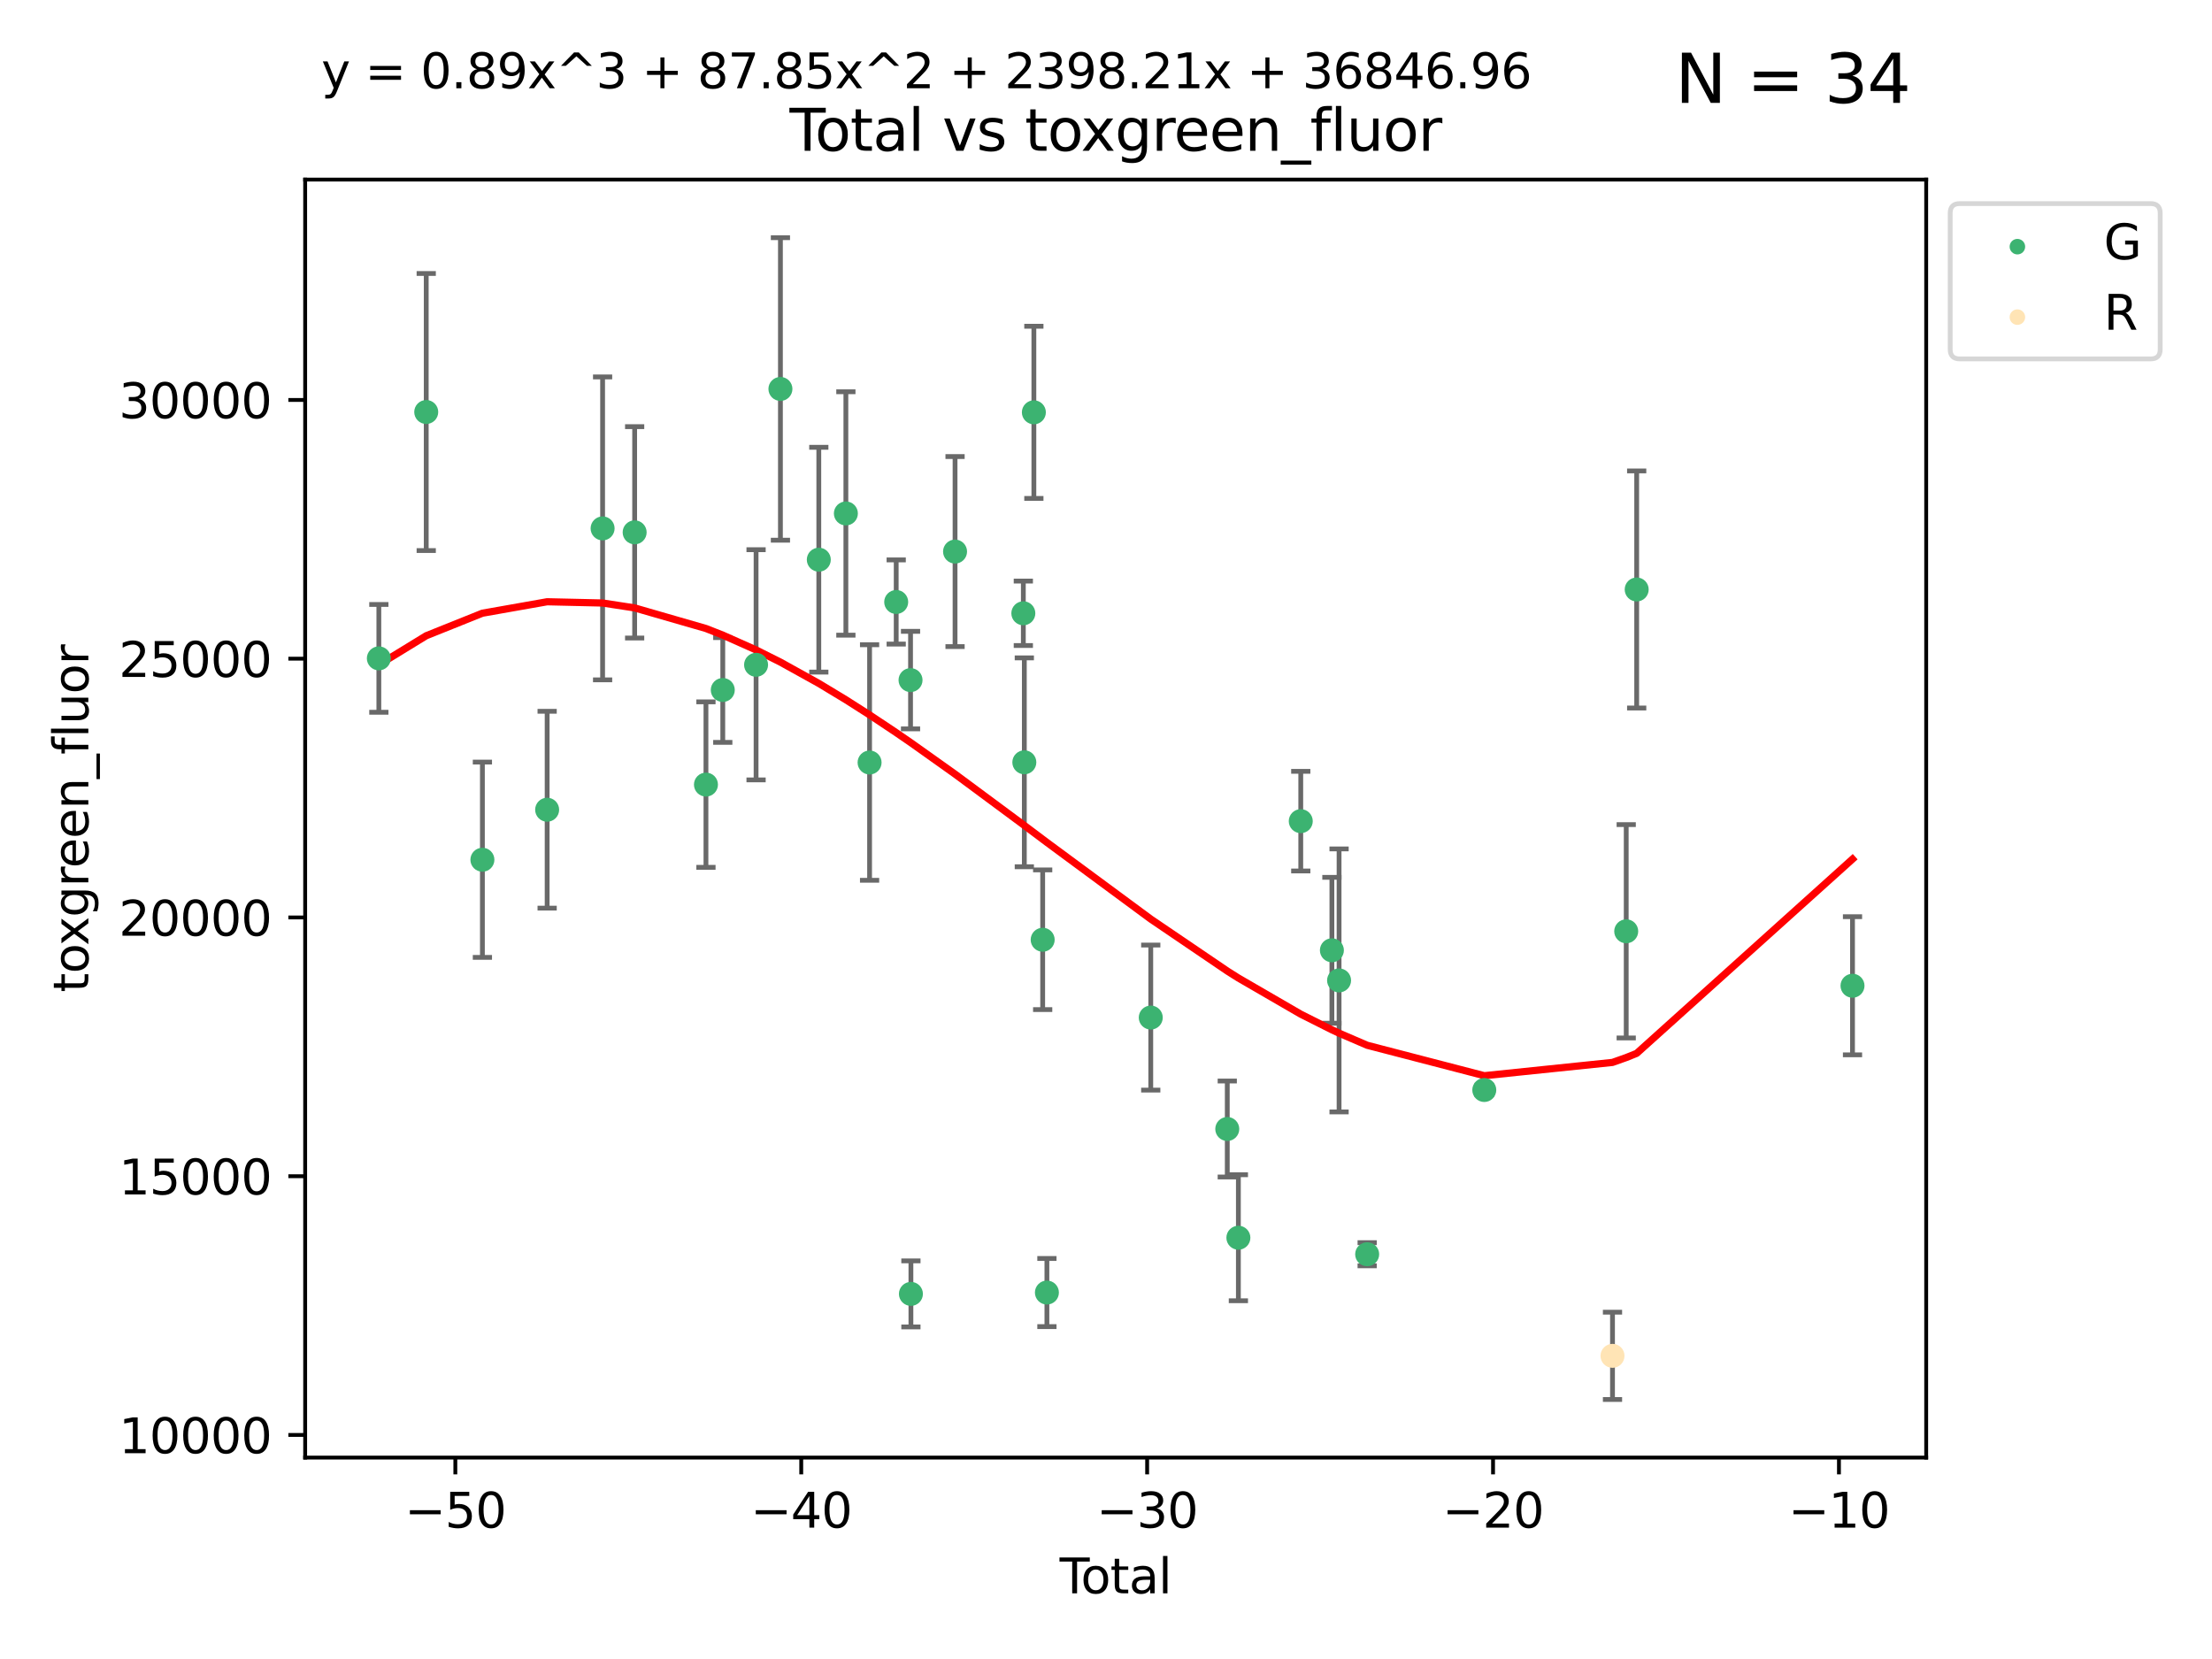 <?xml version="1.0" encoding="utf-8" standalone="no"?>
<!DOCTYPE svg PUBLIC "-//W3C//DTD SVG 1.1//EN"
  "http://www.w3.org/Graphics/SVG/1.1/DTD/svg11.dtd">
<svg xmlns:xlink="http://www.w3.org/1999/xlink" width="460.8pt" height="345.6pt" viewBox="0 0 460.8 345.6" xmlns="http://www.w3.org/2000/svg" version="1.1">
 <defs>
  <style type="text/css">*{stroke-linejoin: round; stroke-linecap: butt}</style>
 </defs>
 <g id="figure_1">
  <g id="patch_1">
   <path d="M 0 345.6 
L 460.8 345.6 
L 460.8 0 
L 0 0 
z
" style="fill: #ffffff"/>
  </g>
  <g id="axes_1">
   <g id="patch_2">
    <path d="M 63.571 303.64 
L 401.26 303.64 
L 401.26 37.411 
L 63.571 37.411 
z
" style="fill: #ffffff"/>
   </g>
   <g id="PathCollection_1">
    <defs>
     <path id="m709e4505a8" d="M 0 1.118 
C 0.297 1.118 0.581 1 0.791 0.791 
C 1 0.581 1.118 0.297 1.118 0 
C 1.118 -0.297 1 -0.581 0.791 -0.791 
C 0.581 -1 0.297 -1.118 0 -1.118 
C -0.297 -1.118 -0.581 -1 -0.791 -0.791 
C -1 -0.581 -1.118 -0.297 -1.118 0 
C -1.118 0.297 -1 0.581 -0.791 0.791 
C -0.581 1 -0.297 1.118 0 1.118 
z
" style="stroke: #3cb371"/>
    </defs>
    <g clip-path="url(#p5e0140f16e)">
     <use xlink:href="#m709e4505a8" x="78.921" y="137.149" style="fill: #3cb371; stroke: #3cb371"/>
     <use xlink:href="#m709e4505a8" x="88.792" y="85.829" style="fill: #3cb371; stroke: #3cb371"/>
     <use xlink:href="#m709e4505a8" x="100.493" y="179.099" style="fill: #3cb371; stroke: #3cb371"/>
     <use xlink:href="#m709e4505a8" x="113.98" y="168.68" style="fill: #3cb371; stroke: #3cb371"/>
     <use xlink:href="#m709e4505a8" x="125.533" y="110.075" style="fill: #3cb371; stroke: #3cb371"/>
     <use xlink:href="#m709e4505a8" x="132.209" y="110.897" style="fill: #3cb371; stroke: #3cb371"/>
     <use xlink:href="#m709e4505a8" x="147.063" y="163.446" style="fill: #3cb371; stroke: #3cb371"/>
     <use xlink:href="#m709e4505a8" x="150.568" y="143.737" style="fill: #3cb371; stroke: #3cb371"/>
     <use xlink:href="#m709e4505a8" x="157.504" y="138.49" style="fill: #3cb371; stroke: #3cb371"/>
     <use xlink:href="#m709e4505a8" x="162.577" y="81.024" style="fill: #3cb371; stroke: #3cb371"/>
     <use xlink:href="#m709e4505a8" x="170.572" y="116.594" style="fill: #3cb371; stroke: #3cb371"/>
     <use xlink:href="#m709e4505a8" x="176.212" y="106.961" style="fill: #3cb371; stroke: #3cb371"/>
     <use xlink:href="#m709e4505a8" x="181.15" y="158.845" style="fill: #3cb371; stroke: #3cb371"/>
     <use xlink:href="#m709e4505a8" x="186.695" y="125.406" style="fill: #3cb371; stroke: #3cb371"/>
     <use xlink:href="#m709e4505a8" x="189.682" y="141.678" style="fill: #3cb371; stroke: #3cb371"/>
     <use xlink:href="#m709e4505a8" x="189.76" y="269.541" style="fill: #3cb371; stroke: #3cb371"/>
     <use xlink:href="#m709e4505a8" x="198.955" y="114.902" style="fill: #3cb371; stroke: #3cb371"/>
     <use xlink:href="#m709e4505a8" x="213.179" y="127.759" style="fill: #3cb371; stroke: #3cb371"/>
     <use xlink:href="#m709e4505a8" x="213.387" y="158.803" style="fill: #3cb371; stroke: #3cb371"/>
     <use xlink:href="#m709e4505a8" x="215.374" y="85.895" style="fill: #3cb371; stroke: #3cb371"/>
     <use xlink:href="#m709e4505a8" x="217.208" y="195.765" style="fill: #3cb371; stroke: #3cb371"/>
     <use xlink:href="#m709e4505a8" x="218.09" y="269.262" style="fill: #3cb371; stroke: #3cb371"/>
     <use xlink:href="#m709e4505a8" x="239.724" y="211.977" style="fill: #3cb371; stroke: #3cb371"/>
     <use xlink:href="#m709e4505a8" x="255.663" y="235.189" style="fill: #3cb371; stroke: #3cb371"/>
     <use xlink:href="#m709e4505a8" x="257.978" y="257.842" style="fill: #3cb371; stroke: #3cb371"/>
     <use xlink:href="#m709e4505a8" x="270.973" y="171.062" style="fill: #3cb371; stroke: #3cb371"/>
     <use xlink:href="#m709e4505a8" x="277.458" y="197.962" style="fill: #3cb371; stroke: #3cb371"/>
     <use xlink:href="#m709e4505a8" x="278.954" y="204.238" style="fill: #3cb371; stroke: #3cb371"/>
     <use xlink:href="#m709e4505a8" x="284.806" y="261.282" style="fill: #3cb371; stroke: #3cb371"/>
     <use xlink:href="#m709e4505a8" x="309.203" y="227.066" style="fill: #3cb371; stroke: #3cb371"/>
     <use xlink:href="#m709e4505a8" x="338.77" y="194.006" style="fill: #3cb371; stroke: #3cb371"/>
     <use xlink:href="#m709e4505a8" x="340.952" y="122.798" style="fill: #3cb371; stroke: #3cb371"/>
     <use xlink:href="#m709e4505a8" x="385.911" y="205.349" style="fill: #3cb371; stroke: #3cb371"/>
    </g>
   </g>
   <g id="PathCollection_2">
    <defs>
     <path id="m0d38d5a112" d="M 0 1.118 
C 0.297 1.118 0.581 1 0.791 0.791 
C 1 0.581 1.118 0.297 1.118 0 
C 1.118 -0.297 1 -0.581 0.791 -0.791 
C 0.581 -1 0.297 -1.118 0 -1.118 
C -0.297 -1.118 -0.581 -1 -0.791 -0.791 
C -1 -0.581 -1.118 -0.297 -1.118 0 
C -1.118 0.297 -1 0.581 -0.791 0.791 
C -0.581 1 -0.297 1.118 0 1.118 
z
" style="stroke: #ffe4b5"/>
    </defs>
    <g clip-path="url(#p5e0140f16e)">
     <use xlink:href="#m0d38d5a112" x="335.913" y="282.447" style="fill: #ffe4b5; stroke: #ffe4b5"/>
    </g>
   </g>
   <g id="matplotlib.axis_1">
    <g id="xtick_1">
     <g id="line2d_1">
      <defs>
       <path id="m85f80d9878" d="M 0 0 
L 0 3.5 
" style="stroke: #000000; stroke-width: 0.8"/>
      </defs>
      <g>
       <use xlink:href="#m85f80d9878" x="94.856" y="303.64" style="stroke: #000000; stroke-width: 0.8"/>
      </g>
     </g>
     <g id="text_1">
      <!-- −50 -->
      <g transform="translate(84.304 318.238)scale(0.1 -0.1)">
       <defs>
        <path id="DejaVuSans-2212" d="M 678 2272 
L 4684 2272 
L 4684 1741 
L 678 1741 
L 678 2272 
z
" transform="scale(0.016)"/>
        <path id="DejaVuSans-35" d="M 691 4666 
L 3169 4666 
L 3169 4134 
L 1269 4134 
L 1269 2991 
Q 1406 3038 1543 3061 
Q 1681 3084 1819 3084 
Q 2600 3084 3056 2656 
Q 3513 2228 3513 1497 
Q 3513 744 3044 326 
Q 2575 -91 1722 -91 
Q 1428 -91 1123 -41 
Q 819 9 494 109 
L 494 744 
Q 775 591 1075 516 
Q 1375 441 1709 441 
Q 2250 441 2565 725 
Q 2881 1009 2881 1497 
Q 2881 1984 2565 2268 
Q 2250 2553 1709 2553 
Q 1456 2553 1204 2497 
Q 953 2441 691 2322 
L 691 4666 
z
" transform="scale(0.016)"/>
        <path id="DejaVuSans-30" d="M 2034 4250 
Q 1547 4250 1301 3770 
Q 1056 3291 1056 2328 
Q 1056 1369 1301 889 
Q 1547 409 2034 409 
Q 2525 409 2770 889 
Q 3016 1369 3016 2328 
Q 3016 3291 2770 3770 
Q 2525 4250 2034 4250 
z
M 2034 4750 
Q 2819 4750 3233 4129 
Q 3647 3509 3647 2328 
Q 3647 1150 3233 529 
Q 2819 -91 2034 -91 
Q 1250 -91 836 529 
Q 422 1150 422 2328 
Q 422 3509 836 4129 
Q 1250 4750 2034 4750 
z
" transform="scale(0.016)"/>
       </defs>
       <use xlink:href="#DejaVuSans-2212"/>
       <use xlink:href="#DejaVuSans-35" x="83.789"/>
       <use xlink:href="#DejaVuSans-30" x="147.412"/>
      </g>
     </g>
    </g>
    <g id="xtick_2">
     <g id="line2d_2">
      <g>
       <use xlink:href="#m85f80d9878" x="166.914" y="303.64" style="stroke: #000000; stroke-width: 0.8"/>
      </g>
     </g>
     <g id="text_2">
      <!-- −40 -->
      <g transform="translate(156.361 318.238)scale(0.1 -0.1)">
       <defs>
        <path id="DejaVuSans-34" d="M 2419 4116 
L 825 1625 
L 2419 1625 
L 2419 4116 
z
M 2253 4666 
L 3047 4666 
L 3047 1625 
L 3713 1625 
L 3713 1100 
L 3047 1100 
L 3047 0 
L 2419 0 
L 2419 1100 
L 313 1100 
L 313 1709 
L 2253 4666 
z
" transform="scale(0.016)"/>
       </defs>
       <use xlink:href="#DejaVuSans-2212"/>
       <use xlink:href="#DejaVuSans-34" x="83.789"/>
       <use xlink:href="#DejaVuSans-30" x="147.412"/>
      </g>
     </g>
    </g>
    <g id="xtick_3">
     <g id="line2d_3">
      <g>
       <use xlink:href="#m85f80d9878" x="238.971" y="303.64" style="stroke: #000000; stroke-width: 0.8"/>
      </g>
     </g>
     <g id="text_3">
      <!-- −30 -->
      <g transform="translate(228.419 318.238)scale(0.1 -0.1)">
       <defs>
        <path id="DejaVuSans-33" d="M 2597 2516 
Q 3050 2419 3304 2112 
Q 3559 1806 3559 1356 
Q 3559 666 3084 287 
Q 2609 -91 1734 -91 
Q 1441 -91 1130 -33 
Q 819 25 488 141 
L 488 750 
Q 750 597 1062 519 
Q 1375 441 1716 441 
Q 2309 441 2620 675 
Q 2931 909 2931 1356 
Q 2931 1769 2642 2001 
Q 2353 2234 1838 2234 
L 1294 2234 
L 1294 2753 
L 1863 2753 
Q 2328 2753 2575 2939 
Q 2822 3125 2822 3475 
Q 2822 3834 2567 4026 
Q 2313 4219 1838 4219 
Q 1578 4219 1281 4162 
Q 984 4106 628 3988 
L 628 4550 
Q 988 4650 1302 4700 
Q 1616 4750 1894 4750 
Q 2613 4750 3031 4423 
Q 3450 4097 3450 3541 
Q 3450 3153 3228 2886 
Q 3006 2619 2597 2516 
z
" transform="scale(0.016)"/>
       </defs>
       <use xlink:href="#DejaVuSans-2212"/>
       <use xlink:href="#DejaVuSans-33" x="83.789"/>
       <use xlink:href="#DejaVuSans-30" x="147.412"/>
      </g>
     </g>
    </g>
    <g id="xtick_4">
     <g id="line2d_4">
      <g>
       <use xlink:href="#m85f80d9878" x="311.029" y="303.64" style="stroke: #000000; stroke-width: 0.8"/>
      </g>
     </g>
     <g id="text_4">
      <!-- −20 -->
      <g transform="translate(300.476 318.238)scale(0.1 -0.1)">
       <defs>
        <path id="DejaVuSans-32" d="M 1228 531 
L 3431 531 
L 3431 0 
L 469 0 
L 469 531 
Q 828 903 1448 1529 
Q 2069 2156 2228 2338 
Q 2531 2678 2651 2914 
Q 2772 3150 2772 3378 
Q 2772 3750 2511 3984 
Q 2250 4219 1831 4219 
Q 1534 4219 1204 4116 
Q 875 4013 500 3803 
L 500 4441 
Q 881 4594 1212 4672 
Q 1544 4750 1819 4750 
Q 2544 4750 2975 4387 
Q 3406 4025 3406 3419 
Q 3406 3131 3298 2873 
Q 3191 2616 2906 2266 
Q 2828 2175 2409 1742 
Q 1991 1309 1228 531 
z
" transform="scale(0.016)"/>
       </defs>
       <use xlink:href="#DejaVuSans-2212"/>
       <use xlink:href="#DejaVuSans-32" x="83.789"/>
       <use xlink:href="#DejaVuSans-30" x="147.412"/>
      </g>
     </g>
    </g>
    <g id="xtick_5">
     <g id="line2d_5">
      <g>
       <use xlink:href="#m85f80d9878" x="383.086" y="303.64" style="stroke: #000000; stroke-width: 0.8"/>
      </g>
     </g>
     <g id="text_5">
      <!-- −10 -->
      <g transform="translate(372.534 318.238)scale(0.1 -0.1)">
       <defs>
        <path id="DejaVuSans-31" d="M 794 531 
L 1825 531 
L 1825 4091 
L 703 3866 
L 703 4441 
L 1819 4666 
L 2450 4666 
L 2450 531 
L 3481 531 
L 3481 0 
L 794 0 
L 794 531 
z
" transform="scale(0.016)"/>
       </defs>
       <use xlink:href="#DejaVuSans-2212"/>
       <use xlink:href="#DejaVuSans-31" x="83.789"/>
       <use xlink:href="#DejaVuSans-30" x="147.412"/>
      </g>
     </g>
    </g>
    <g id="text_6">
     <!-- Total -->
     <g transform="translate(220.739 331.917)scale(0.1 -0.1)">
      <defs>
       <path id="DejaVuSans-54" d="M -19 4666 
L 3928 4666 
L 3928 4134 
L 2272 4134 
L 2272 0 
L 1638 0 
L 1638 4134 
L -19 4134 
L -19 4666 
z
" transform="scale(0.016)"/>
       <path id="DejaVuSans-6f" d="M 1959 3097 
Q 1497 3097 1228 2736 
Q 959 2375 959 1747 
Q 959 1119 1226 758 
Q 1494 397 1959 397 
Q 2419 397 2687 759 
Q 2956 1122 2956 1747 
Q 2956 2369 2687 2733 
Q 2419 3097 1959 3097 
z
M 1959 3584 
Q 2709 3584 3137 3096 
Q 3566 2609 3566 1747 
Q 3566 888 3137 398 
Q 2709 -91 1959 -91 
Q 1206 -91 779 398 
Q 353 888 353 1747 
Q 353 2609 779 3096 
Q 1206 3584 1959 3584 
z
" transform="scale(0.016)"/>
       <path id="DejaVuSans-74" d="M 1172 4494 
L 1172 3500 
L 2356 3500 
L 2356 3053 
L 1172 3053 
L 1172 1153 
Q 1172 725 1289 603 
Q 1406 481 1766 481 
L 2356 481 
L 2356 0 
L 1766 0 
Q 1100 0 847 248 
Q 594 497 594 1153 
L 594 3053 
L 172 3053 
L 172 3500 
L 594 3500 
L 594 4494 
L 1172 4494 
z
" transform="scale(0.016)"/>
       <path id="DejaVuSans-61" d="M 2194 1759 
Q 1497 1759 1228 1600 
Q 959 1441 959 1056 
Q 959 750 1161 570 
Q 1363 391 1709 391 
Q 2188 391 2477 730 
Q 2766 1069 2766 1631 
L 2766 1759 
L 2194 1759 
z
M 3341 1997 
L 3341 0 
L 2766 0 
L 2766 531 
Q 2569 213 2275 61 
Q 1981 -91 1556 -91 
Q 1019 -91 701 211 
Q 384 513 384 1019 
Q 384 1609 779 1909 
Q 1175 2209 1959 2209 
L 2766 2209 
L 2766 2266 
Q 2766 2663 2505 2880 
Q 2244 3097 1772 3097 
Q 1472 3097 1187 3025 
Q 903 2953 641 2809 
L 641 3341 
Q 956 3463 1253 3523 
Q 1550 3584 1831 3584 
Q 2591 3584 2966 3190 
Q 3341 2797 3341 1997 
z
" transform="scale(0.016)"/>
       <path id="DejaVuSans-6c" d="M 603 4863 
L 1178 4863 
L 1178 0 
L 603 0 
L 603 4863 
z
" transform="scale(0.016)"/>
      </defs>
      <use xlink:href="#DejaVuSans-54"/>
      <use xlink:href="#DejaVuSans-6f" x="44.084"/>
      <use xlink:href="#DejaVuSans-74" x="105.266"/>
      <use xlink:href="#DejaVuSans-61" x="144.475"/>
      <use xlink:href="#DejaVuSans-6c" x="205.754"/>
     </g>
    </g>
   </g>
   <g id="matplotlib.axis_2">
    <g id="ytick_1">
     <g id="line2d_6">
      <defs>
       <path id="m5b85fcc3a3" d="M 0 0 
L -3.5 0 
" style="stroke: #000000; stroke-width: 0.8"/>
      </defs>
      <g>
       <use xlink:href="#m5b85fcc3a3" x="63.571" y="298.929" style="stroke: #000000; stroke-width: 0.8"/>
      </g>
     </g>
     <g id="text_7">
      <!-- 10000 -->
      <g transform="translate(24.759 302.728)scale(0.1 -0.1)">
       <use xlink:href="#DejaVuSans-31"/>
       <use xlink:href="#DejaVuSans-30" x="63.623"/>
       <use xlink:href="#DejaVuSans-30" x="127.246"/>
       <use xlink:href="#DejaVuSans-30" x="190.869"/>
       <use xlink:href="#DejaVuSans-30" x="254.492"/>
      </g>
     </g>
    </g>
    <g id="ytick_2">
     <g id="line2d_7">
      <g>
       <use xlink:href="#m5b85fcc3a3" x="63.571" y="245.026" style="stroke: #000000; stroke-width: 0.8"/>
      </g>
     </g>
     <g id="text_8">
      <!-- 15000 -->
      <g transform="translate(24.759 248.825)scale(0.1 -0.1)">
       <use xlink:href="#DejaVuSans-31"/>
       <use xlink:href="#DejaVuSans-35" x="63.623"/>
       <use xlink:href="#DejaVuSans-30" x="127.246"/>
       <use xlink:href="#DejaVuSans-30" x="190.869"/>
       <use xlink:href="#DejaVuSans-30" x="254.492"/>
      </g>
     </g>
    </g>
    <g id="ytick_3">
     <g id="line2d_8">
      <g>
       <use xlink:href="#m5b85fcc3a3" x="63.571" y="191.122" style="stroke: #000000; stroke-width: 0.8"/>
      </g>
     </g>
     <g id="text_9">
      <!-- 20000 -->
      <g transform="translate(24.759 194.922)scale(0.1 -0.1)">
       <use xlink:href="#DejaVuSans-32"/>
       <use xlink:href="#DejaVuSans-30" x="63.623"/>
       <use xlink:href="#DejaVuSans-30" x="127.246"/>
       <use xlink:href="#DejaVuSans-30" x="190.869"/>
       <use xlink:href="#DejaVuSans-30" x="254.492"/>
      </g>
     </g>
    </g>
    <g id="ytick_4">
     <g id="line2d_9">
      <g>
       <use xlink:href="#m5b85fcc3a3" x="63.571" y="137.219" style="stroke: #000000; stroke-width: 0.8"/>
      </g>
     </g>
     <g id="text_10">
      <!-- 25000 -->
      <g transform="translate(24.759 141.018)scale(0.1 -0.1)">
       <use xlink:href="#DejaVuSans-32"/>
       <use xlink:href="#DejaVuSans-35" x="63.623"/>
       <use xlink:href="#DejaVuSans-30" x="127.246"/>
       <use xlink:href="#DejaVuSans-30" x="190.869"/>
       <use xlink:href="#DejaVuSans-30" x="254.492"/>
      </g>
     </g>
    </g>
    <g id="ytick_5">
     <g id="line2d_10">
      <g>
       <use xlink:href="#m5b85fcc3a3" x="63.571" y="83.316" style="stroke: #000000; stroke-width: 0.8"/>
      </g>
     </g>
     <g id="text_11">
      <!-- 30000 -->
      <g transform="translate(24.759 87.115)scale(0.1 -0.1)">
       <use xlink:href="#DejaVuSans-33"/>
       <use xlink:href="#DejaVuSans-30" x="63.623"/>
       <use xlink:href="#DejaVuSans-30" x="127.246"/>
       <use xlink:href="#DejaVuSans-30" x="190.869"/>
       <use xlink:href="#DejaVuSans-30" x="254.492"/>
      </g>
     </g>
    </g>
    <g id="text_12">
     <!-- toxgreen_fluor -->
     <g transform="translate(18.401 206.72)rotate(-90)scale(0.1 -0.1)">
      <defs>
       <path id="DejaVuSans-78" d="M 3513 3500 
L 2247 1797 
L 3578 0 
L 2900 0 
L 1881 1375 
L 863 0 
L 184 0 
L 1544 1831 
L 300 3500 
L 978 3500 
L 1906 2253 
L 2834 3500 
L 3513 3500 
z
" transform="scale(0.016)"/>
       <path id="DejaVuSans-67" d="M 2906 1791 
Q 2906 2416 2648 2759 
Q 2391 3103 1925 3103 
Q 1463 3103 1205 2759 
Q 947 2416 947 1791 
Q 947 1169 1205 825 
Q 1463 481 1925 481 
Q 2391 481 2648 825 
Q 2906 1169 2906 1791 
z
M 3481 434 
Q 3481 -459 3084 -895 
Q 2688 -1331 1869 -1331 
Q 1566 -1331 1297 -1286 
Q 1028 -1241 775 -1147 
L 775 -588 
Q 1028 -725 1275 -790 
Q 1522 -856 1778 -856 
Q 2344 -856 2625 -561 
Q 2906 -266 2906 331 
L 2906 616 
Q 2728 306 2450 153 
Q 2172 0 1784 0 
Q 1141 0 747 490 
Q 353 981 353 1791 
Q 353 2603 747 3093 
Q 1141 3584 1784 3584 
Q 2172 3584 2450 3431 
Q 2728 3278 2906 2969 
L 2906 3500 
L 3481 3500 
L 3481 434 
z
" transform="scale(0.016)"/>
       <path id="DejaVuSans-72" d="M 2631 2963 
Q 2534 3019 2420 3045 
Q 2306 3072 2169 3072 
Q 1681 3072 1420 2755 
Q 1159 2438 1159 1844 
L 1159 0 
L 581 0 
L 581 3500 
L 1159 3500 
L 1159 2956 
Q 1341 3275 1631 3429 
Q 1922 3584 2338 3584 
Q 2397 3584 2469 3576 
Q 2541 3569 2628 3553 
L 2631 2963 
z
" transform="scale(0.016)"/>
       <path id="DejaVuSans-65" d="M 3597 1894 
L 3597 1613 
L 953 1613 
Q 991 1019 1311 708 
Q 1631 397 2203 397 
Q 2534 397 2845 478 
Q 3156 559 3463 722 
L 3463 178 
Q 3153 47 2828 -22 
Q 2503 -91 2169 -91 
Q 1331 -91 842 396 
Q 353 884 353 1716 
Q 353 2575 817 3079 
Q 1281 3584 2069 3584 
Q 2775 3584 3186 3129 
Q 3597 2675 3597 1894 
z
M 3022 2063 
Q 3016 2534 2758 2815 
Q 2500 3097 2075 3097 
Q 1594 3097 1305 2825 
Q 1016 2553 972 2059 
L 3022 2063 
z
" transform="scale(0.016)"/>
       <path id="DejaVuSans-6e" d="M 3513 2113 
L 3513 0 
L 2938 0 
L 2938 2094 
Q 2938 2591 2744 2837 
Q 2550 3084 2163 3084 
Q 1697 3084 1428 2787 
Q 1159 2491 1159 1978 
L 1159 0 
L 581 0 
L 581 3500 
L 1159 3500 
L 1159 2956 
Q 1366 3272 1645 3428 
Q 1925 3584 2291 3584 
Q 2894 3584 3203 3211 
Q 3513 2838 3513 2113 
z
" transform="scale(0.016)"/>
       <path id="DejaVuSans-5f" d="M 3263 -1063 
L 3263 -1509 
L -63 -1509 
L -63 -1063 
L 3263 -1063 
z
" transform="scale(0.016)"/>
       <path id="DejaVuSans-66" d="M 2375 4863 
L 2375 4384 
L 1825 4384 
Q 1516 4384 1395 4259 
Q 1275 4134 1275 3809 
L 1275 3500 
L 2222 3500 
L 2222 3053 
L 1275 3053 
L 1275 0 
L 697 0 
L 697 3053 
L 147 3053 
L 147 3500 
L 697 3500 
L 697 3744 
Q 697 4328 969 4595 
Q 1241 4863 1831 4863 
L 2375 4863 
z
" transform="scale(0.016)"/>
       <path id="DejaVuSans-75" d="M 544 1381 
L 544 3500 
L 1119 3500 
L 1119 1403 
Q 1119 906 1312 657 
Q 1506 409 1894 409 
Q 2359 409 2629 706 
Q 2900 1003 2900 1516 
L 2900 3500 
L 3475 3500 
L 3475 0 
L 2900 0 
L 2900 538 
Q 2691 219 2414 64 
Q 2138 -91 1772 -91 
Q 1169 -91 856 284 
Q 544 659 544 1381 
z
M 1991 3584 
L 1991 3584 
z
" transform="scale(0.016)"/>
      </defs>
      <use xlink:href="#DejaVuSans-74"/>
      <use xlink:href="#DejaVuSans-6f" x="39.209"/>
      <use xlink:href="#DejaVuSans-78" x="97.266"/>
      <use xlink:href="#DejaVuSans-67" x="156.445"/>
      <use xlink:href="#DejaVuSans-72" x="219.922"/>
      <use xlink:href="#DejaVuSans-65" x="258.785"/>
      <use xlink:href="#DejaVuSans-65" x="320.309"/>
      <use xlink:href="#DejaVuSans-6e" x="381.832"/>
      <use xlink:href="#DejaVuSans-5f" x="445.211"/>
      <use xlink:href="#DejaVuSans-66" x="495.211"/>
      <use xlink:href="#DejaVuSans-6c" x="530.416"/>
      <use xlink:href="#DejaVuSans-75" x="558.199"/>
      <use xlink:href="#DejaVuSans-6f" x="621.578"/>
      <use xlink:href="#DejaVuSans-72" x="682.76"/>
     </g>
    </g>
   </g>
   <g id="LineCollection_1">
    <path d="M 78.921 148.377 
L 78.921 125.922 
" clip-path="url(#p5e0140f16e)" style="fill: none; stroke: #696969"/>
    <path d="M 88.792 114.689 
L 88.792 56.969 
" clip-path="url(#p5e0140f16e)" style="fill: none; stroke: #696969"/>
    <path d="M 100.493 199.441 
L 100.493 158.758 
" clip-path="url(#p5e0140f16e)" style="fill: none; stroke: #696969"/>
    <path d="M 113.98 189.182 
L 113.98 148.179 
" clip-path="url(#p5e0140f16e)" style="fill: none; stroke: #696969"/>
    <path d="M 125.533 141.629 
L 125.533 78.52 
" clip-path="url(#p5e0140f16e)" style="fill: none; stroke: #696969"/>
    <path d="M 132.209 132.916 
L 132.209 88.878 
" clip-path="url(#p5e0140f16e)" style="fill: none; stroke: #696969"/>
    <path d="M 147.063 180.682 
L 147.063 146.21 
" clip-path="url(#p5e0140f16e)" style="fill: none; stroke: #696969"/>
    <path d="M 150.568 154.654 
L 150.568 132.819 
" clip-path="url(#p5e0140f16e)" style="fill: none; stroke: #696969"/>
    <path d="M 157.504 162.469 
L 157.504 114.51 
" clip-path="url(#p5e0140f16e)" style="fill: none; stroke: #696969"/>
    <path d="M 162.577 112.535 
L 162.577 49.513 
" clip-path="url(#p5e0140f16e)" style="fill: none; stroke: #696969"/>
    <path d="M 170.572 140.009 
L 170.572 93.179 
" clip-path="url(#p5e0140f16e)" style="fill: none; stroke: #696969"/>
    <path d="M 176.212 132.316 
L 176.212 81.607 
" clip-path="url(#p5e0140f16e)" style="fill: none; stroke: #696969"/>
    <path d="M 181.15 183.384 
L 181.15 134.306 
" clip-path="url(#p5e0140f16e)" style="fill: none; stroke: #696969"/>
    <path d="M 186.695 134.174 
L 186.695 116.638 
" clip-path="url(#p5e0140f16e)" style="fill: none; stroke: #696969"/>
    <path d="M 189.682 151.839 
L 189.682 131.517 
" clip-path="url(#p5e0140f16e)" style="fill: none; stroke: #696969"/>
    <path d="M 189.76 276.424 
L 189.76 262.658 
" clip-path="url(#p5e0140f16e)" style="fill: none; stroke: #696969"/>
    <path d="M 198.955 134.694 
L 198.955 95.109 
" clip-path="url(#p5e0140f16e)" style="fill: none; stroke: #696969"/>
    <path d="M 213.179 134.472 
L 213.179 121.047 
" clip-path="url(#p5e0140f16e)" style="fill: none; stroke: #696969"/>
    <path d="M 213.387 180.558 
L 213.387 137.048 
" clip-path="url(#p5e0140f16e)" style="fill: none; stroke: #696969"/>
    <path d="M 215.374 103.824 
L 215.374 67.966 
" clip-path="url(#p5e0140f16e)" style="fill: none; stroke: #696969"/>
    <path d="M 217.208 210.312 
L 217.208 181.218 
" clip-path="url(#p5e0140f16e)" style="fill: none; stroke: #696969"/>
    <path d="M 218.09 276.359 
L 218.09 262.164 
" clip-path="url(#p5e0140f16e)" style="fill: none; stroke: #696969"/>
    <path d="M 239.724 227.085 
L 239.724 196.868 
" clip-path="url(#p5e0140f16e)" style="fill: none; stroke: #696969"/>
    <path d="M 255.663 245.186 
L 255.663 225.193 
" clip-path="url(#p5e0140f16e)" style="fill: none; stroke: #696969"/>
    <path d="M 257.978 270.967 
L 257.978 244.717 
" clip-path="url(#p5e0140f16e)" style="fill: none; stroke: #696969"/>
    <path d="M 270.973 181.438 
L 270.973 160.686 
" clip-path="url(#p5e0140f16e)" style="fill: none; stroke: #696969"/>
    <path d="M 277.458 213.158 
L 277.458 182.767 
" clip-path="url(#p5e0140f16e)" style="fill: none; stroke: #696969"/>
    <path d="M 278.954 231.632 
L 278.954 176.844 
" clip-path="url(#p5e0140f16e)" style="fill: none; stroke: #696969"/>
    <path d="M 284.806 263.693 
L 284.806 258.872 
" clip-path="url(#p5e0140f16e)" style="fill: none; stroke: #696969"/>
    <path d="M 309.203 228.071 
L 309.203 226.061 
" clip-path="url(#p5e0140f16e)" style="fill: none; stroke: #696969"/>
    <path d="M 338.77 216.229 
L 338.77 171.782 
" clip-path="url(#p5e0140f16e)" style="fill: none; stroke: #696969"/>
    <path d="M 340.952 147.491 
L 340.952 98.104 
" clip-path="url(#p5e0140f16e)" style="fill: none; stroke: #696969"/>
    <path d="M 385.911 219.736 
L 385.911 190.962 
" clip-path="url(#p5e0140f16e)" style="fill: none; stroke: #696969"/>
   </g>
   <g id="line2d_11">
    <defs>
     <path id="mbab4669179" d="M 2 0 
L -2 -0 
" style="stroke: #696969"/>
    </defs>
    <g clip-path="url(#p5e0140f16e)">
     <use xlink:href="#mbab4669179" x="78.921" y="148.377" style="fill: #696969; stroke: #696969"/>
     <use xlink:href="#mbab4669179" x="88.792" y="114.689" style="fill: #696969; stroke: #696969"/>
     <use xlink:href="#mbab4669179" x="100.493" y="199.441" style="fill: #696969; stroke: #696969"/>
     <use xlink:href="#mbab4669179" x="113.98" y="189.182" style="fill: #696969; stroke: #696969"/>
     <use xlink:href="#mbab4669179" x="125.533" y="141.629" style="fill: #696969; stroke: #696969"/>
     <use xlink:href="#mbab4669179" x="132.209" y="132.916" style="fill: #696969; stroke: #696969"/>
     <use xlink:href="#mbab4669179" x="147.063" y="180.682" style="fill: #696969; stroke: #696969"/>
     <use xlink:href="#mbab4669179" x="150.568" y="154.654" style="fill: #696969; stroke: #696969"/>
     <use xlink:href="#mbab4669179" x="157.504" y="162.469" style="fill: #696969; stroke: #696969"/>
     <use xlink:href="#mbab4669179" x="162.577" y="112.535" style="fill: #696969; stroke: #696969"/>
     <use xlink:href="#mbab4669179" x="170.572" y="140.009" style="fill: #696969; stroke: #696969"/>
     <use xlink:href="#mbab4669179" x="176.212" y="132.316" style="fill: #696969; stroke: #696969"/>
     <use xlink:href="#mbab4669179" x="181.15" y="183.384" style="fill: #696969; stroke: #696969"/>
     <use xlink:href="#mbab4669179" x="186.695" y="134.174" style="fill: #696969; stroke: #696969"/>
     <use xlink:href="#mbab4669179" x="189.682" y="151.839" style="fill: #696969; stroke: #696969"/>
     <use xlink:href="#mbab4669179" x="189.76" y="276.424" style="fill: #696969; stroke: #696969"/>
     <use xlink:href="#mbab4669179" x="198.955" y="134.694" style="fill: #696969; stroke: #696969"/>
     <use xlink:href="#mbab4669179" x="213.179" y="134.472" style="fill: #696969; stroke: #696969"/>
     <use xlink:href="#mbab4669179" x="213.387" y="180.558" style="fill: #696969; stroke: #696969"/>
     <use xlink:href="#mbab4669179" x="215.374" y="103.824" style="fill: #696969; stroke: #696969"/>
     <use xlink:href="#mbab4669179" x="217.208" y="210.312" style="fill: #696969; stroke: #696969"/>
     <use xlink:href="#mbab4669179" x="218.09" y="276.359" style="fill: #696969; stroke: #696969"/>
     <use xlink:href="#mbab4669179" x="239.724" y="227.085" style="fill: #696969; stroke: #696969"/>
     <use xlink:href="#mbab4669179" x="255.663" y="245.186" style="fill: #696969; stroke: #696969"/>
     <use xlink:href="#mbab4669179" x="257.978" y="270.967" style="fill: #696969; stroke: #696969"/>
     <use xlink:href="#mbab4669179" x="270.973" y="181.438" style="fill: #696969; stroke: #696969"/>
     <use xlink:href="#mbab4669179" x="277.458" y="213.158" style="fill: #696969; stroke: #696969"/>
     <use xlink:href="#mbab4669179" x="278.954" y="231.632" style="fill: #696969; stroke: #696969"/>
     <use xlink:href="#mbab4669179" x="284.806" y="263.693" style="fill: #696969; stroke: #696969"/>
     <use xlink:href="#mbab4669179" x="309.203" y="228.071" style="fill: #696969; stroke: #696969"/>
     <use xlink:href="#mbab4669179" x="338.77" y="216.229" style="fill: #696969; stroke: #696969"/>
     <use xlink:href="#mbab4669179" x="340.952" y="147.491" style="fill: #696969; stroke: #696969"/>
     <use xlink:href="#mbab4669179" x="385.911" y="219.736" style="fill: #696969; stroke: #696969"/>
    </g>
   </g>
   <g id="line2d_12">
    <g clip-path="url(#p5e0140f16e)">
     <use xlink:href="#mbab4669179" x="78.921" y="125.922" style="fill: #696969; stroke: #696969"/>
     <use xlink:href="#mbab4669179" x="88.792" y="56.969" style="fill: #696969; stroke: #696969"/>
     <use xlink:href="#mbab4669179" x="100.493" y="158.758" style="fill: #696969; stroke: #696969"/>
     <use xlink:href="#mbab4669179" x="113.98" y="148.179" style="fill: #696969; stroke: #696969"/>
     <use xlink:href="#mbab4669179" x="125.533" y="78.52" style="fill: #696969; stroke: #696969"/>
     <use xlink:href="#mbab4669179" x="132.209" y="88.878" style="fill: #696969; stroke: #696969"/>
     <use xlink:href="#mbab4669179" x="147.063" y="146.21" style="fill: #696969; stroke: #696969"/>
     <use xlink:href="#mbab4669179" x="150.568" y="132.819" style="fill: #696969; stroke: #696969"/>
     <use xlink:href="#mbab4669179" x="157.504" y="114.51" style="fill: #696969; stroke: #696969"/>
     <use xlink:href="#mbab4669179" x="162.577" y="49.513" style="fill: #696969; stroke: #696969"/>
     <use xlink:href="#mbab4669179" x="170.572" y="93.179" style="fill: #696969; stroke: #696969"/>
     <use xlink:href="#mbab4669179" x="176.212" y="81.607" style="fill: #696969; stroke: #696969"/>
     <use xlink:href="#mbab4669179" x="181.15" y="134.306" style="fill: #696969; stroke: #696969"/>
     <use xlink:href="#mbab4669179" x="186.695" y="116.638" style="fill: #696969; stroke: #696969"/>
     <use xlink:href="#mbab4669179" x="189.682" y="131.517" style="fill: #696969; stroke: #696969"/>
     <use xlink:href="#mbab4669179" x="189.76" y="262.658" style="fill: #696969; stroke: #696969"/>
     <use xlink:href="#mbab4669179" x="198.955" y="95.109" style="fill: #696969; stroke: #696969"/>
     <use xlink:href="#mbab4669179" x="213.179" y="121.047" style="fill: #696969; stroke: #696969"/>
     <use xlink:href="#mbab4669179" x="213.387" y="137.048" style="fill: #696969; stroke: #696969"/>
     <use xlink:href="#mbab4669179" x="215.374" y="67.966" style="fill: #696969; stroke: #696969"/>
     <use xlink:href="#mbab4669179" x="217.208" y="181.218" style="fill: #696969; stroke: #696969"/>
     <use xlink:href="#mbab4669179" x="218.09" y="262.164" style="fill: #696969; stroke: #696969"/>
     <use xlink:href="#mbab4669179" x="239.724" y="196.868" style="fill: #696969; stroke: #696969"/>
     <use xlink:href="#mbab4669179" x="255.663" y="225.193" style="fill: #696969; stroke: #696969"/>
     <use xlink:href="#mbab4669179" x="257.978" y="244.717" style="fill: #696969; stroke: #696969"/>
     <use xlink:href="#mbab4669179" x="270.973" y="160.686" style="fill: #696969; stroke: #696969"/>
     <use xlink:href="#mbab4669179" x="277.458" y="182.767" style="fill: #696969; stroke: #696969"/>
     <use xlink:href="#mbab4669179" x="278.954" y="176.844" style="fill: #696969; stroke: #696969"/>
     <use xlink:href="#mbab4669179" x="284.806" y="258.872" style="fill: #696969; stroke: #696969"/>
     <use xlink:href="#mbab4669179" x="309.203" y="226.061" style="fill: #696969; stroke: #696969"/>
     <use xlink:href="#mbab4669179" x="338.77" y="171.782" style="fill: #696969; stroke: #696969"/>
     <use xlink:href="#mbab4669179" x="340.952" y="98.104" style="fill: #696969; stroke: #696969"/>
     <use xlink:href="#mbab4669179" x="385.911" y="190.962" style="fill: #696969; stroke: #696969"/>
    </g>
   </g>
   <g id="LineCollection_2">
    <path d="M 335.913 291.539 
L 335.913 273.356 
" clip-path="url(#p5e0140f16e)" style="fill: none; stroke: #696969"/>
   </g>
   <g id="line2d_13">
    <g clip-path="url(#p5e0140f16e)">
     <use xlink:href="#mbab4669179" x="335.913" y="291.539" style="fill: #696969; stroke: #696969"/>
    </g>
   </g>
   <g id="line2d_14">
    <g clip-path="url(#p5e0140f16e)">
     <use xlink:href="#mbab4669179" x="335.913" y="273.356" style="fill: #696969; stroke: #696969"/>
    </g>
   </g>
   <g id="line2d_15">
    <path d="M 78.921 138.481 
L 88.792 132.435 
L 100.493 127.742 
L 113.98 125.356 
L 125.533 125.617 
L 132.209 126.638 
L 147.063 130.927 
L 150.568 132.304 
L 157.504 135.393 
L 162.577 137.934 
L 170.572 142.368 
L 176.212 145.775 
L 181.15 148.924 
L 186.695 152.619 
L 189.682 154.671 
L 189.76 154.725 
L 198.955 161.263 
L 213.179 171.8 
L 213.387 171.957 
L 215.374 173.448 
L 217.208 174.827 
L 218.09 175.49 
L 239.724 191.46 
L 255.663 202.279 
L 257.978 203.742 
L 270.973 211.27 
L 277.458 214.528 
L 278.954 215.226 
L 284.806 217.747 
L 309.203 224.087 
L 335.913 221.321 
L 338.77 220.308 
L 340.952 219.432 
L 385.911 178.963 
" clip-path="url(#p5e0140f16e)" style="fill: none; stroke: #ff0000; stroke-width: 1.5; stroke-linecap: square"/>
   </g>
   <g id="line2d_16">
    <defs>
     <path id="md6d221fe2b" d="M 0 2 
C 0.53 2 1.039 1.789 1.414 1.414 
C 1.789 1.039 2 0.53 2 0 
C 2 -0.53 1.789 -1.039 1.414 -1.414 
C 1.039 -1.789 0.53 -2 0 -2 
C -0.53 -2 -1.039 -1.789 -1.414 -1.414 
C -1.789 -1.039 -2 -0.53 -2 0 
C -2 0.53 -1.789 1.039 -1.414 1.414 
C -1.039 1.789 -0.53 2 0 2 
z
" style="stroke: #3cb371"/>
    </defs>
    <g clip-path="url(#p5e0140f16e)">
     <use xlink:href="#md6d221fe2b" x="78.921" y="137.149" style="fill: #3cb371; stroke: #3cb371"/>
     <use xlink:href="#md6d221fe2b" x="88.792" y="85.829" style="fill: #3cb371; stroke: #3cb371"/>
     <use xlink:href="#md6d221fe2b" x="100.493" y="179.099" style="fill: #3cb371; stroke: #3cb371"/>
     <use xlink:href="#md6d221fe2b" x="113.98" y="168.68" style="fill: #3cb371; stroke: #3cb371"/>
     <use xlink:href="#md6d221fe2b" x="125.533" y="110.075" style="fill: #3cb371; stroke: #3cb371"/>
     <use xlink:href="#md6d221fe2b" x="132.209" y="110.897" style="fill: #3cb371; stroke: #3cb371"/>
     <use xlink:href="#md6d221fe2b" x="147.063" y="163.446" style="fill: #3cb371; stroke: #3cb371"/>
     <use xlink:href="#md6d221fe2b" x="150.568" y="143.737" style="fill: #3cb371; stroke: #3cb371"/>
     <use xlink:href="#md6d221fe2b" x="157.504" y="138.49" style="fill: #3cb371; stroke: #3cb371"/>
     <use xlink:href="#md6d221fe2b" x="162.577" y="81.024" style="fill: #3cb371; stroke: #3cb371"/>
     <use xlink:href="#md6d221fe2b" x="170.572" y="116.594" style="fill: #3cb371; stroke: #3cb371"/>
     <use xlink:href="#md6d221fe2b" x="176.212" y="106.961" style="fill: #3cb371; stroke: #3cb371"/>
     <use xlink:href="#md6d221fe2b" x="181.15" y="158.845" style="fill: #3cb371; stroke: #3cb371"/>
     <use xlink:href="#md6d221fe2b" x="186.695" y="125.406" style="fill: #3cb371; stroke: #3cb371"/>
     <use xlink:href="#md6d221fe2b" x="189.682" y="141.678" style="fill: #3cb371; stroke: #3cb371"/>
     <use xlink:href="#md6d221fe2b" x="189.76" y="269.541" style="fill: #3cb371; stroke: #3cb371"/>
     <use xlink:href="#md6d221fe2b" x="198.955" y="114.902" style="fill: #3cb371; stroke: #3cb371"/>
     <use xlink:href="#md6d221fe2b" x="213.179" y="127.759" style="fill: #3cb371; stroke: #3cb371"/>
     <use xlink:href="#md6d221fe2b" x="213.387" y="158.803" style="fill: #3cb371; stroke: #3cb371"/>
     <use xlink:href="#md6d221fe2b" x="215.374" y="85.895" style="fill: #3cb371; stroke: #3cb371"/>
     <use xlink:href="#md6d221fe2b" x="217.208" y="195.765" style="fill: #3cb371; stroke: #3cb371"/>
     <use xlink:href="#md6d221fe2b" x="218.09" y="269.262" style="fill: #3cb371; stroke: #3cb371"/>
     <use xlink:href="#md6d221fe2b" x="239.724" y="211.977" style="fill: #3cb371; stroke: #3cb371"/>
     <use xlink:href="#md6d221fe2b" x="255.663" y="235.189" style="fill: #3cb371; stroke: #3cb371"/>
     <use xlink:href="#md6d221fe2b" x="257.978" y="257.842" style="fill: #3cb371; stroke: #3cb371"/>
     <use xlink:href="#md6d221fe2b" x="270.973" y="171.062" style="fill: #3cb371; stroke: #3cb371"/>
     <use xlink:href="#md6d221fe2b" x="277.458" y="197.962" style="fill: #3cb371; stroke: #3cb371"/>
     <use xlink:href="#md6d221fe2b" x="278.954" y="204.238" style="fill: #3cb371; stroke: #3cb371"/>
     <use xlink:href="#md6d221fe2b" x="284.806" y="261.282" style="fill: #3cb371; stroke: #3cb371"/>
     <use xlink:href="#md6d221fe2b" x="309.203" y="227.066" style="fill: #3cb371; stroke: #3cb371"/>
     <use xlink:href="#md6d221fe2b" x="338.77" y="194.006" style="fill: #3cb371; stroke: #3cb371"/>
     <use xlink:href="#md6d221fe2b" x="340.952" y="122.798" style="fill: #3cb371; stroke: #3cb371"/>
     <use xlink:href="#md6d221fe2b" x="385.911" y="205.349" style="fill: #3cb371; stroke: #3cb371"/>
    </g>
   </g>
   <g id="line2d_17">
    <defs>
     <path id="m04caf74d2f" d="M 0 2 
C 0.53 2 1.039 1.789 1.414 1.414 
C 1.789 1.039 2 0.53 2 0 
C 2 -0.53 1.789 -1.039 1.414 -1.414 
C 1.039 -1.789 0.53 -2 0 -2 
C -0.53 -2 -1.039 -1.789 -1.414 -1.414 
C -1.789 -1.039 -2 -0.53 -2 0 
C -2 0.53 -1.789 1.039 -1.414 1.414 
C -1.039 1.789 -0.53 2 0 2 
z
" style="stroke: #ffe4b5"/>
    </defs>
    <g clip-path="url(#p5e0140f16e)">
     <use xlink:href="#m04caf74d2f" x="335.913" y="282.447" style="fill: #ffe4b5; stroke: #ffe4b5"/>
    </g>
   </g>
   <g id="patch_3">
    <path d="M 63.571 303.64 
L 63.571 37.411 
" style="fill: none; stroke: #000000; stroke-width: 0.8; stroke-linejoin: miter; stroke-linecap: square"/>
   </g>
   <g id="patch_4">
    <path d="M 401.26 303.64 
L 401.26 37.411 
" style="fill: none; stroke: #000000; stroke-width: 0.8; stroke-linejoin: miter; stroke-linecap: square"/>
   </g>
   <g id="patch_5">
    <path d="M 63.571 303.64 
L 401.26 303.64 
" style="fill: none; stroke: #000000; stroke-width: 0.8; stroke-linejoin: miter; stroke-linecap: square"/>
   </g>
   <g id="patch_6">
    <path d="M 63.571 37.411 
L 401.26 37.411 
" style="fill: none; stroke: #000000; stroke-width: 0.8; stroke-linejoin: miter; stroke-linecap: square"/>
   </g>
   <g id="text_13">
    <!-- N = 34 -->
    <g transform="translate(348.964 21.426)scale(0.14 -0.14)">
     <defs>
      <path id="DejaVuSans-4e" d="M 628 4666 
L 1478 4666 
L 3547 763 
L 3547 4666 
L 4159 4666 
L 4159 0 
L 3309 0 
L 1241 3903 
L 1241 0 
L 628 0 
L 628 4666 
z
" transform="scale(0.016)"/>
      <path id="DejaVuSans-20" transform="scale(0.016)"/>
      <path id="DejaVuSans-3d" d="M 678 2906 
L 4684 2906 
L 4684 2381 
L 678 2381 
L 678 2906 
z
M 678 1631 
L 4684 1631 
L 4684 1100 
L 678 1100 
L 678 1631 
z
" transform="scale(0.016)"/>
     </defs>
     <use xlink:href="#DejaVuSans-4e"/>
     <use xlink:href="#DejaVuSans-20" x="74.805"/>
     <use xlink:href="#DejaVuSans-3d" x="106.592"/>
     <use xlink:href="#DejaVuSans-20" x="190.381"/>
     <use xlink:href="#DejaVuSans-33" x="222.168"/>
     <use xlink:href="#DejaVuSans-34" x="285.791"/>
    </g>
   </g>
   <g id="text_14">
    <!-- y = 0.89x^3 + 87.85x^2 + 2398.21x + 36846.96 -->
    <g transform="translate(66.948 18.387)scale(0.1 -0.1)">
     <defs>
      <path id="DejaVuSans-79" d="M 2059 -325 
Q 1816 -950 1584 -1140 
Q 1353 -1331 966 -1331 
L 506 -1331 
L 506 -850 
L 844 -850 
Q 1081 -850 1212 -737 
Q 1344 -625 1503 -206 
L 1606 56 
L 191 3500 
L 800 3500 
L 1894 763 
L 2988 3500 
L 3597 3500 
L 2059 -325 
z
" transform="scale(0.016)"/>
      <path id="DejaVuSans-2e" d="M 684 794 
L 1344 794 
L 1344 0 
L 684 0 
L 684 794 
z
" transform="scale(0.016)"/>
      <path id="DejaVuSans-38" d="M 2034 2216 
Q 1584 2216 1326 1975 
Q 1069 1734 1069 1313 
Q 1069 891 1326 650 
Q 1584 409 2034 409 
Q 2484 409 2743 651 
Q 3003 894 3003 1313 
Q 3003 1734 2745 1975 
Q 2488 2216 2034 2216 
z
M 1403 2484 
Q 997 2584 770 2862 
Q 544 3141 544 3541 
Q 544 4100 942 4425 
Q 1341 4750 2034 4750 
Q 2731 4750 3128 4425 
Q 3525 4100 3525 3541 
Q 3525 3141 3298 2862 
Q 3072 2584 2669 2484 
Q 3125 2378 3379 2068 
Q 3634 1759 3634 1313 
Q 3634 634 3220 271 
Q 2806 -91 2034 -91 
Q 1263 -91 848 271 
Q 434 634 434 1313 
Q 434 1759 690 2068 
Q 947 2378 1403 2484 
z
M 1172 3481 
Q 1172 3119 1398 2916 
Q 1625 2713 2034 2713 
Q 2441 2713 2670 2916 
Q 2900 3119 2900 3481 
Q 2900 3844 2670 4047 
Q 2441 4250 2034 4250 
Q 1625 4250 1398 4047 
Q 1172 3844 1172 3481 
z
" transform="scale(0.016)"/>
      <path id="DejaVuSans-39" d="M 703 97 
L 703 672 
Q 941 559 1184 500 
Q 1428 441 1663 441 
Q 2288 441 2617 861 
Q 2947 1281 2994 2138 
Q 2813 1869 2534 1725 
Q 2256 1581 1919 1581 
Q 1219 1581 811 2004 
Q 403 2428 403 3163 
Q 403 3881 828 4315 
Q 1253 4750 1959 4750 
Q 2769 4750 3195 4129 
Q 3622 3509 3622 2328 
Q 3622 1225 3098 567 
Q 2575 -91 1691 -91 
Q 1453 -91 1209 -44 
Q 966 3 703 97 
z
M 1959 2075 
Q 2384 2075 2632 2365 
Q 2881 2656 2881 3163 
Q 2881 3666 2632 3958 
Q 2384 4250 1959 4250 
Q 1534 4250 1286 3958 
Q 1038 3666 1038 3163 
Q 1038 2656 1286 2365 
Q 1534 2075 1959 2075 
z
" transform="scale(0.016)"/>
      <path id="DejaVuSans-5e" d="M 2988 4666 
L 4684 2925 
L 4056 2925 
L 2681 4159 
L 1306 2925 
L 678 2925 
L 2375 4666 
L 2988 4666 
z
" transform="scale(0.016)"/>
      <path id="DejaVuSans-2b" d="M 2944 4013 
L 2944 2272 
L 4684 2272 
L 4684 1741 
L 2944 1741 
L 2944 0 
L 2419 0 
L 2419 1741 
L 678 1741 
L 678 2272 
L 2419 2272 
L 2419 4013 
L 2944 4013 
z
" transform="scale(0.016)"/>
      <path id="DejaVuSans-37" d="M 525 4666 
L 3525 4666 
L 3525 4397 
L 1831 0 
L 1172 0 
L 2766 4134 
L 525 4134 
L 525 4666 
z
" transform="scale(0.016)"/>
      <path id="DejaVuSans-36" d="M 2113 2584 
Q 1688 2584 1439 2293 
Q 1191 2003 1191 1497 
Q 1191 994 1439 701 
Q 1688 409 2113 409 
Q 2538 409 2786 701 
Q 3034 994 3034 1497 
Q 3034 2003 2786 2293 
Q 2538 2584 2113 2584 
z
M 3366 4563 
L 3366 3988 
Q 3128 4100 2886 4159 
Q 2644 4219 2406 4219 
Q 1781 4219 1451 3797 
Q 1122 3375 1075 2522 
Q 1259 2794 1537 2939 
Q 1816 3084 2150 3084 
Q 2853 3084 3261 2657 
Q 3669 2231 3669 1497 
Q 3669 778 3244 343 
Q 2819 -91 2113 -91 
Q 1303 -91 875 529 
Q 447 1150 447 2328 
Q 447 3434 972 4092 
Q 1497 4750 2381 4750 
Q 2619 4750 2861 4703 
Q 3103 4656 3366 4563 
z
" transform="scale(0.016)"/>
     </defs>
     <use xlink:href="#DejaVuSans-79"/>
     <use xlink:href="#DejaVuSans-20" x="59.18"/>
     <use xlink:href="#DejaVuSans-3d" x="90.967"/>
     <use xlink:href="#DejaVuSans-20" x="174.756"/>
     <use xlink:href="#DejaVuSans-30" x="206.543"/>
     <use xlink:href="#DejaVuSans-2e" x="270.166"/>
     <use xlink:href="#DejaVuSans-38" x="301.953"/>
     <use xlink:href="#DejaVuSans-39" x="365.576"/>
     <use xlink:href="#DejaVuSans-78" x="429.199"/>
     <use xlink:href="#DejaVuSans-5e" x="488.379"/>
     <use xlink:href="#DejaVuSans-33" x="572.168"/>
     <use xlink:href="#DejaVuSans-20" x="635.791"/>
     <use xlink:href="#DejaVuSans-2b" x="667.578"/>
     <use xlink:href="#DejaVuSans-20" x="751.367"/>
     <use xlink:href="#DejaVuSans-38" x="783.154"/>
     <use xlink:href="#DejaVuSans-37" x="846.777"/>
     <use xlink:href="#DejaVuSans-2e" x="910.4"/>
     <use xlink:href="#DejaVuSans-38" x="942.188"/>
     <use xlink:href="#DejaVuSans-35" x="1005.811"/>
     <use xlink:href="#DejaVuSans-78" x="1069.434"/>
     <use xlink:href="#DejaVuSans-5e" x="1128.613"/>
     <use xlink:href="#DejaVuSans-32" x="1212.402"/>
     <use xlink:href="#DejaVuSans-20" x="1276.025"/>
     <use xlink:href="#DejaVuSans-2b" x="1307.812"/>
     <use xlink:href="#DejaVuSans-20" x="1391.602"/>
     <use xlink:href="#DejaVuSans-32" x="1423.389"/>
     <use xlink:href="#DejaVuSans-33" x="1487.012"/>
     <use xlink:href="#DejaVuSans-39" x="1550.635"/>
     <use xlink:href="#DejaVuSans-38" x="1614.258"/>
     <use xlink:href="#DejaVuSans-2e" x="1677.881"/>
     <use xlink:href="#DejaVuSans-32" x="1709.668"/>
     <use xlink:href="#DejaVuSans-31" x="1773.291"/>
     <use xlink:href="#DejaVuSans-78" x="1836.914"/>
     <use xlink:href="#DejaVuSans-20" x="1896.094"/>
     <use xlink:href="#DejaVuSans-2b" x="1927.881"/>
     <use xlink:href="#DejaVuSans-20" x="2011.67"/>
     <use xlink:href="#DejaVuSans-33" x="2043.457"/>
     <use xlink:href="#DejaVuSans-36" x="2107.08"/>
     <use xlink:href="#DejaVuSans-38" x="2170.703"/>
     <use xlink:href="#DejaVuSans-34" x="2234.326"/>
     <use xlink:href="#DejaVuSans-36" x="2297.949"/>
     <use xlink:href="#DejaVuSans-2e" x="2361.572"/>
     <use xlink:href="#DejaVuSans-39" x="2393.359"/>
     <use xlink:href="#DejaVuSans-36" x="2456.982"/>
    </g>
   </g>
   <g id="text_15">
    <!-- Total vs toxgreen_fluor -->
    <g transform="translate(164.48 31.411)scale(0.12 -0.12)">
     <defs>
      <path id="DejaVuSans-76" d="M 191 3500 
L 800 3500 
L 1894 563 
L 2988 3500 
L 3597 3500 
L 2284 0 
L 1503 0 
L 191 3500 
z
" transform="scale(0.016)"/>
      <path id="DejaVuSans-73" d="M 2834 3397 
L 2834 2853 
Q 2591 2978 2328 3040 
Q 2066 3103 1784 3103 
Q 1356 3103 1142 2972 
Q 928 2841 928 2578 
Q 928 2378 1081 2264 
Q 1234 2150 1697 2047 
L 1894 2003 
Q 2506 1872 2764 1633 
Q 3022 1394 3022 966 
Q 3022 478 2636 193 
Q 2250 -91 1575 -91 
Q 1294 -91 989 -36 
Q 684 19 347 128 
L 347 722 
Q 666 556 975 473 
Q 1284 391 1588 391 
Q 1994 391 2212 530 
Q 2431 669 2431 922 
Q 2431 1156 2273 1281 
Q 2116 1406 1581 1522 
L 1381 1569 
Q 847 1681 609 1914 
Q 372 2147 372 2553 
Q 372 3047 722 3315 
Q 1072 3584 1716 3584 
Q 2034 3584 2315 3537 
Q 2597 3491 2834 3397 
z
" transform="scale(0.016)"/>
     </defs>
     <use xlink:href="#DejaVuSans-54"/>
     <use xlink:href="#DejaVuSans-6f" x="44.084"/>
     <use xlink:href="#DejaVuSans-74" x="105.266"/>
     <use xlink:href="#DejaVuSans-61" x="144.475"/>
     <use xlink:href="#DejaVuSans-6c" x="205.754"/>
     <use xlink:href="#DejaVuSans-20" x="233.537"/>
     <use xlink:href="#DejaVuSans-76" x="265.324"/>
     <use xlink:href="#DejaVuSans-73" x="324.504"/>
     <use xlink:href="#DejaVuSans-20" x="376.604"/>
     <use xlink:href="#DejaVuSans-74" x="408.391"/>
     <use xlink:href="#DejaVuSans-6f" x="447.6"/>
     <use xlink:href="#DejaVuSans-78" x="505.656"/>
     <use xlink:href="#DejaVuSans-67" x="564.836"/>
     <use xlink:href="#DejaVuSans-72" x="628.312"/>
     <use xlink:href="#DejaVuSans-65" x="667.176"/>
     <use xlink:href="#DejaVuSans-65" x="728.699"/>
     <use xlink:href="#DejaVuSans-6e" x="790.223"/>
     <use xlink:href="#DejaVuSans-5f" x="853.602"/>
     <use xlink:href="#DejaVuSans-66" x="903.602"/>
     <use xlink:href="#DejaVuSans-6c" x="938.807"/>
     <use xlink:href="#DejaVuSans-75" x="966.59"/>
     <use xlink:href="#DejaVuSans-6f" x="1029.969"/>
     <use xlink:href="#DejaVuSans-72" x="1091.15"/>
    </g>
   </g>
   <g id="legend_1">
    <g id="patch_7">
     <path d="M 408.26 74.767 
L 448.008 74.767 
Q 450.008 74.767 450.008 72.767 
L 450.008 44.411 
Q 450.008 42.411 448.008 42.411 
L 408.26 42.411 
Q 406.26 42.411 406.26 44.411 
L 406.26 72.767 
Q 406.26 74.767 408.26 74.767 
z
" style="fill: #ffffff; opacity: 0.8; stroke: #cccccc; stroke-linejoin: miter"/>
    </g>
    <g id="PathCollection_3">
     <g>
      <use xlink:href="#m709e4505a8" x="420.26" y="51.385" style="fill: #3cb371; stroke: #3cb371"/>
     </g>
    </g>
    <g id="text_16">
     <!-- G -->
     <g transform="translate(438.26 54.01)scale(0.1 -0.1)">
      <defs>
       <path id="DejaVuSans-47" d="M 3809 666 
L 3809 1919 
L 2778 1919 
L 2778 2438 
L 4434 2438 
L 4434 434 
Q 4069 175 3628 42 
Q 3188 -91 2688 -91 
Q 1594 -91 976 548 
Q 359 1188 359 2328 
Q 359 3472 976 4111 
Q 1594 4750 2688 4750 
Q 3144 4750 3555 4637 
Q 3966 4525 4313 4306 
L 4313 3634 
Q 3963 3931 3569 4081 
Q 3175 4231 2741 4231 
Q 1884 4231 1454 3753 
Q 1025 3275 1025 2328 
Q 1025 1384 1454 906 
Q 1884 428 2741 428 
Q 3075 428 3337 486 
Q 3600 544 3809 666 
z
" transform="scale(0.016)"/>
      </defs>
      <use xlink:href="#DejaVuSans-47"/>
     </g>
    </g>
    <g id="PathCollection_4">
     <g>
      <use xlink:href="#m0d38d5a112" x="420.26" y="66.063" style="fill: #ffe4b5; stroke: #ffe4b5"/>
     </g>
    </g>
    <g id="text_17">
     <!-- R -->
     <g transform="translate(438.26 68.688)scale(0.1 -0.1)">
      <defs>
       <path id="DejaVuSans-52" d="M 2841 2188 
Q 3044 2119 3236 1894 
Q 3428 1669 3622 1275 
L 4263 0 
L 3584 0 
L 2988 1197 
Q 2756 1666 2539 1819 
Q 2322 1972 1947 1972 
L 1259 1972 
L 1259 0 
L 628 0 
L 628 4666 
L 2053 4666 
Q 2853 4666 3247 4331 
Q 3641 3997 3641 3322 
Q 3641 2881 3436 2590 
Q 3231 2300 2841 2188 
z
M 1259 4147 
L 1259 2491 
L 2053 2491 
Q 2509 2491 2742 2702 
Q 2975 2913 2975 3322 
Q 2975 3731 2742 3939 
Q 2509 4147 2053 4147 
L 1259 4147 
z
" transform="scale(0.016)"/>
      </defs>
      <use xlink:href="#DejaVuSans-52"/>
     </g>
    </g>
   </g>
  </g>
 </g>
 <defs>
  <clipPath id="p5e0140f16e">
   <rect x="63.571" y="37.411" width="337.689" height="266.229"/>
  </clipPath>
 </defs>
</svg>
